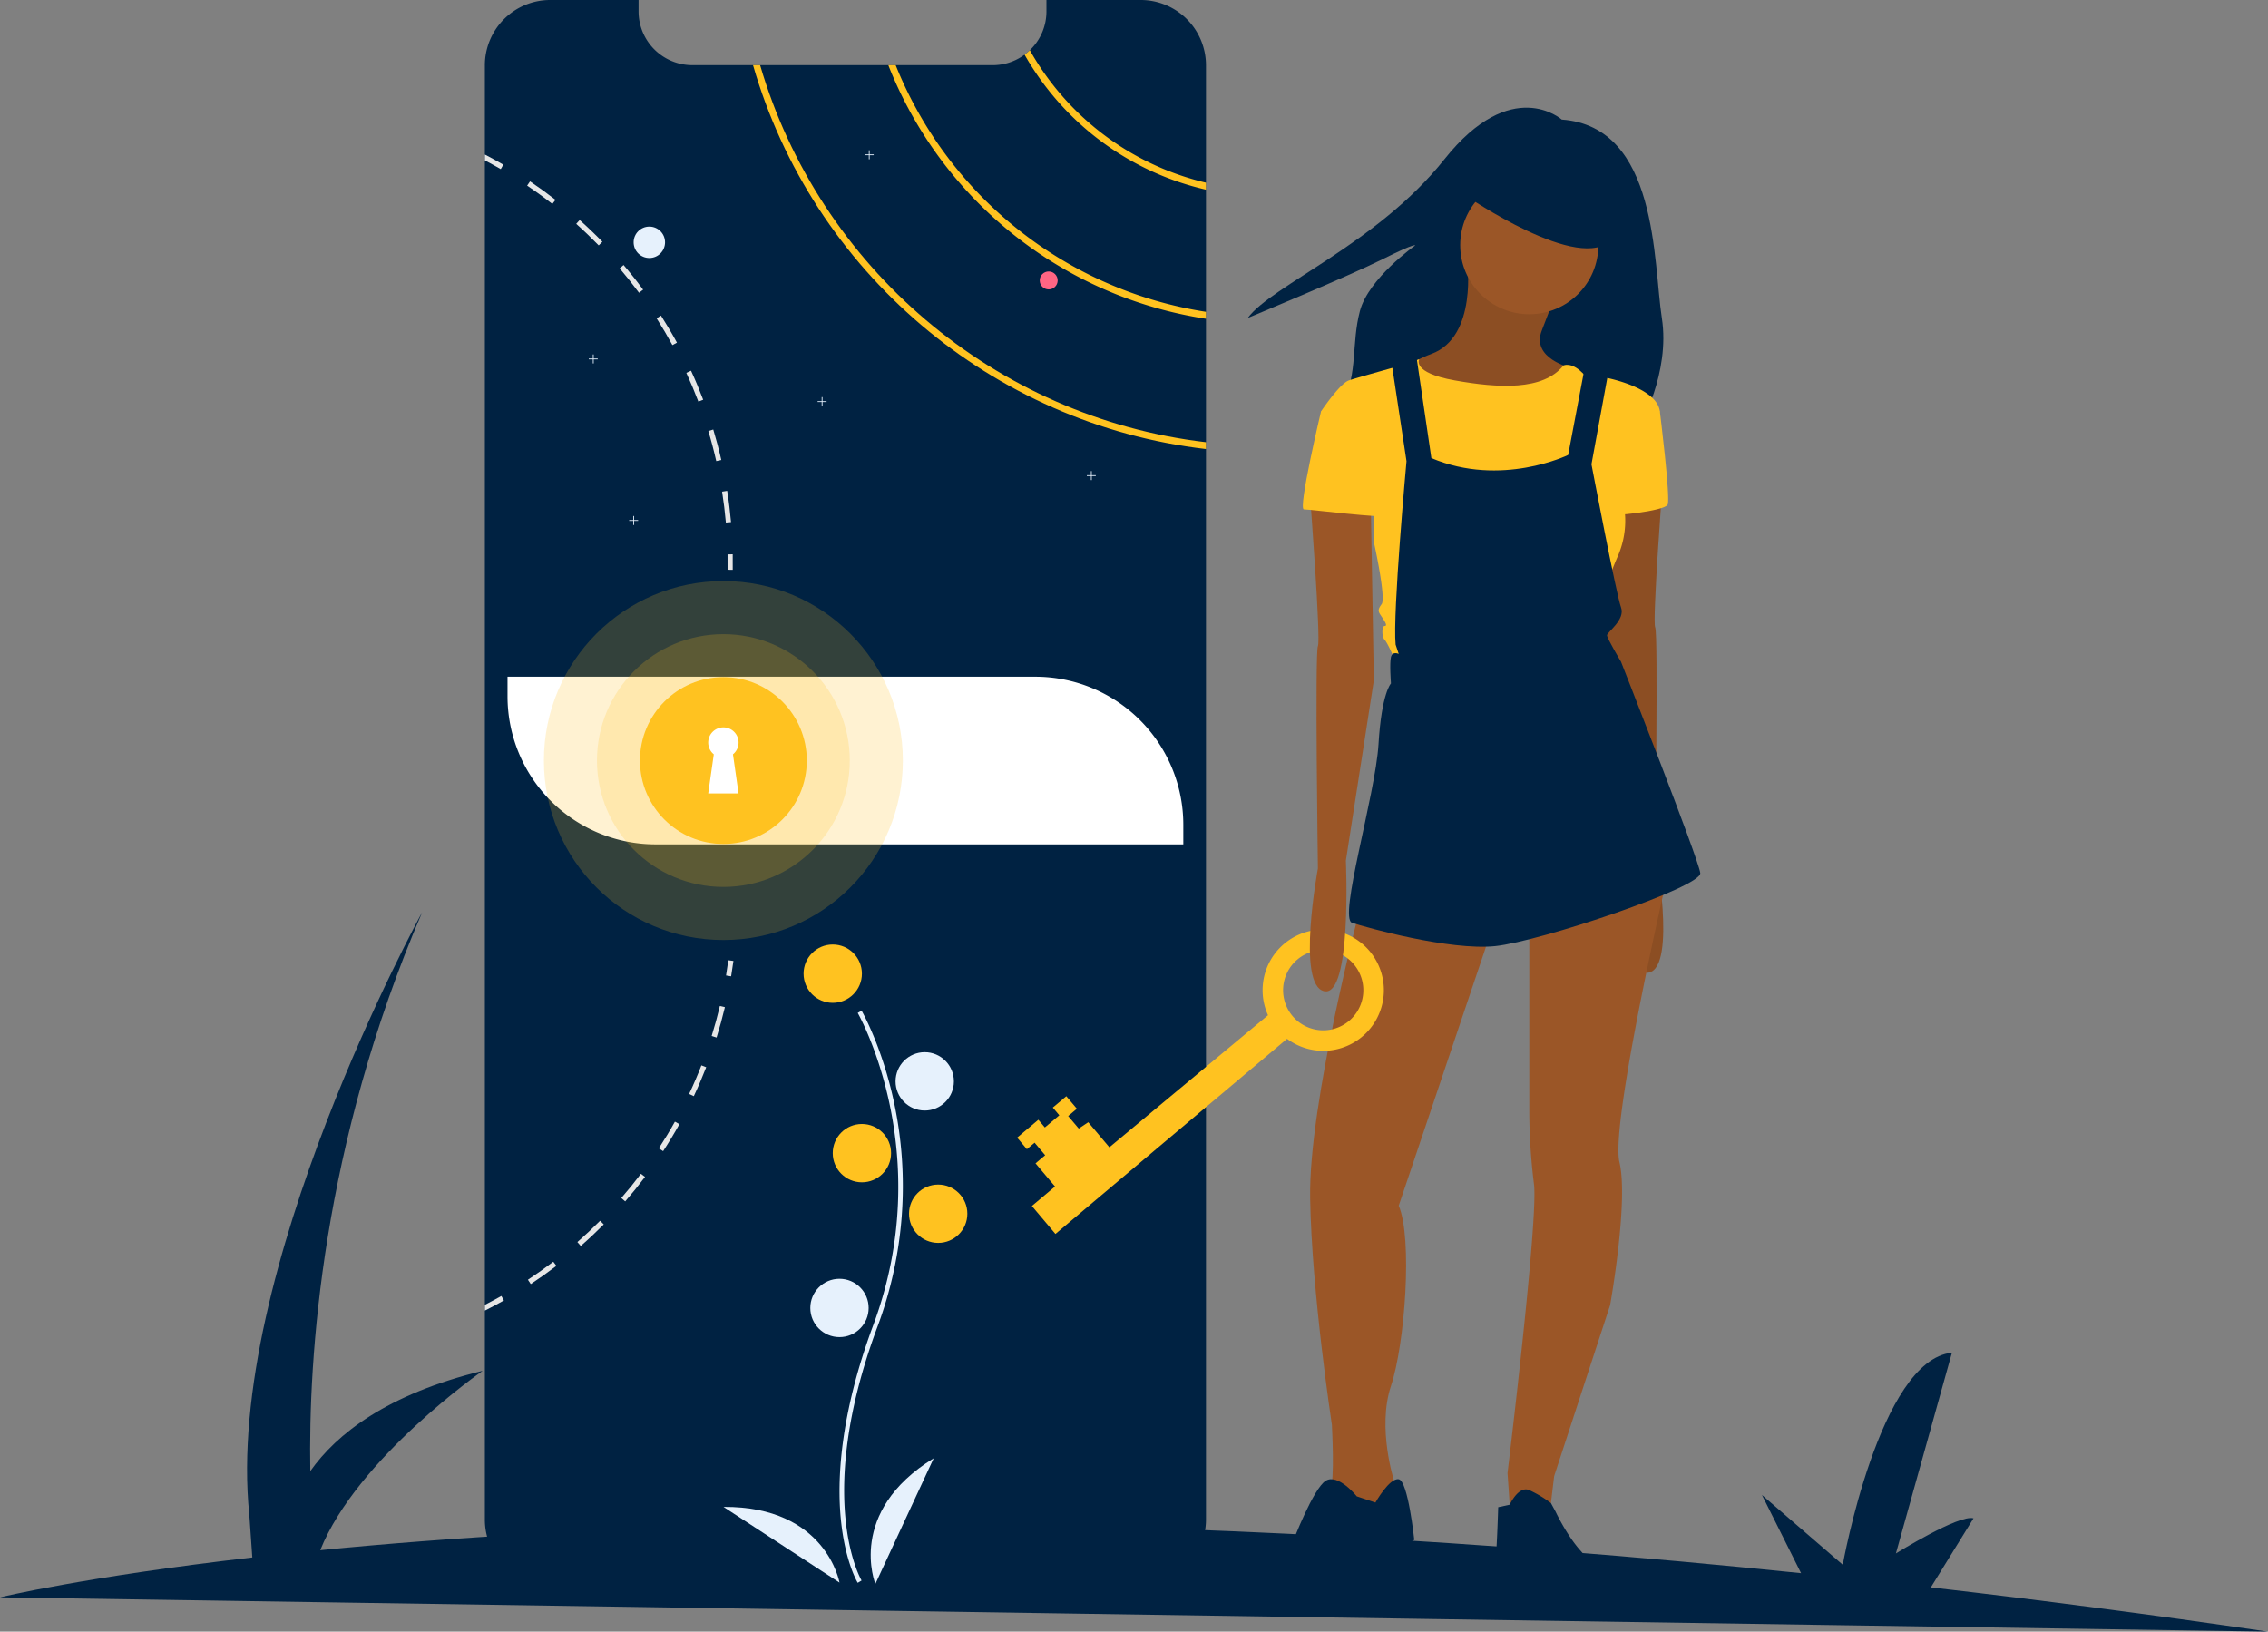 <svg xmlns="http://www.w3.org/2000/svg" id="eb1b09ad-1fe0-40ca-8096-34696e14e30a" data-name="Layer 1" width="1010.892" height="727.284" viewBox="0 0 1010.892 727.284" transform="matrix(1, 0, 0, 1, 0, 0)"><rect x="0" y="0" width="1010.892" height="727.284" fill="#808080" stroke="none"/><title>unlock</title><path d="M1105.446,813.642q-78.133-11.444-150.281-19.73l19.02-30.778c-6.412-1.894-34.585,15.651-34.585,15.651l24.967-89.48c-32.248,3.107-48.658,94.513-48.658,94.513L879.884,752.723l17.438,34.854c-147.212-15.195-274.351-21.165-381.29-21.853L532.311,739.381c-6.412-1.894-34.585,15.651-34.585,15.651l24.967-89.48c-32.248,3.107-48.658,94.513-48.658,94.513L438.011,728.969l18.469,36.916c-89.651,1.087-162.761,5.872-219.191,11.451,16.467-41.078,72.394-79.96,72.394-79.96-42.708,10.436-65.112,28.152-76.82,44.71-.895-50.818,5.126-145,49.855-249.095,0,0-88.296,160.409-77.048,268.408l1.344,19.175c-74.836,8.625-112.461,17.784-112.461,17.784Z" transform="translate(-94.554 -86.358)" fill="#002242"/><path d="M632.081,115.488v648.2a29.139,29.139,0,0,1-29.13,29.11h-263.15a29.079,29.079,0,0,1-29.13-29.11v-648.2a29.127,29.127,0,0,1,29.13-29.13h39.38v5.05a23.987,23.987,0,0,0,23.98,23.99h133.84a23.789,23.789,0,0,0,14.22-4.68,22.285,22.285,0,0,0,2.36-1.98,23.917,23.917,0,0,0,7.4-17.33v-5.05h41.97A29.121,29.121,0,0,1,632.081,115.488Z" transform="translate(-94.554 -86.358)" fill="#002242"/><circle cx="289.426" cy="108" r="7" fill="#e6f1fc"/><path d="M553.581,108.738a22.285,22.285,0,0,1-2.36,1.98,125.247,125.247,0,0,0,80.86,60.19v-3.12A122.299,122.299,0,0,1,553.581,108.738Z" transform="translate(-94.554 -86.358)" fill="#ffc220"/><path d="M493.771,115.398h-3.28a181.668,181.668,0,0,0,141.59,113.05v-3.1A178.55,178.55,0,0,1,493.771,115.398Z" transform="translate(-94.554 -86.358)" fill="#ffc220"/><path d="M433.351,115.398h-3.16c26.43,91.74,106.18,160.03,201.89,171.12v-3.05C538.031,272.428,459.651,205.438,433.351,115.398Z" transform="translate(-94.554 -86.358)" fill="#ffc220"/><polygon points="266.426 159.822 264.604 159.822 264.604 158 264.249 158 264.249 159.822 262.426 159.822 262.426 160.178 264.249 160.178 264.249 162 264.604 162 264.604 160.178 266.426 160.178 266.426 159.822" fill="#e6f1fc"/><polygon points="389.426 68.822 387.604 68.822 387.604 67 387.249 67 387.249 68.822 385.426 68.822 385.426 69.178 387.249 69.178 387.249 71 387.604 71 387.604 69.178 389.426 69.178 389.426 68.822" fill="#e6f1fc"/><polygon points="284.426 231.822 282.604 231.822 282.604 230 282.249 230 282.249 231.822 280.426 231.822 280.426 232.178 282.249 232.178 282.249 234 282.604 234 282.604 232.178 284.426 232.178 284.426 231.822" fill="#e6f1fc"/><polygon points="368.426 178.822 366.604 178.822 366.604 177 366.249 177 366.249 178.822 364.426 178.822 364.426 179.178 366.249 179.178 366.249 181 366.604 181 366.604 179.178 368.426 179.178 368.426 178.822" fill="#e6f1fc"/><polygon points="488.426 211.822 486.604 211.822 486.604 210 486.249 210 486.249 211.822 484.426 211.822 484.426 212.178 486.249 212.178 486.249 214 486.604 214 486.604 212.178 488.426 212.178 488.426 211.822" fill="#e6f1fc"/><circle cx="467.426" cy="125" r="4" fill="#ff6584"/><path d="M418.681,305.158l-2.27.35c.71,4.54,1.27,9.18,1.68,13.77l2.29-.2C419.971,314.428,419.401,309.748,418.681,305.158Z" transform="translate(-94.554 -86.358)" fill="#e6e6e6"/><path d="M412.471,277.818l-2.2.67c1.33,4.4,2.52,8.91,3.53,13.4l2.25-.51C415.021,286.838,413.811,282.278,412.471,277.818Z" transform="translate(-94.554 -86.358)" fill="#e6e6e6"/><path d="M402.561,251.598l-2.09.96c1.92,4.19,3.72,8.49,5.35,12.79l2.15-.81C406.321,260.188,404.511,255.828,402.561,251.598Z" transform="translate(-94.554 -86.358)" fill="#e6e6e6"/><path d="M389.161,227.018l-1.94,1.23c2.47,3.88,4.84,7.9,7.04,11.93l2.02-1.1C394.061,234.998,391.661,230.938,389.161,227.018Z" transform="translate(-94.554 -86.358)" fill="#e6e6e6"/><path d="M372.501,204.488l-1.75,1.49c2.98,3.5,5.88,7.16,8.62,10.86l1.84-1.37C378.451,211.728,375.521,208.028,372.501,204.488Z" transform="translate(-94.554 -86.358)" fill="#e6e6e6"/><path d="M352.921,184.428l-1.53,1.71c3.44,3.07,6.81,6.3,10.02,9.59l1.65-1.61C359.811,190.788,356.401,187.528,352.921,184.428Z" transform="translate(-94.554 -86.358)" fill="#e6e6e6"/><path d="M330.801,167.208l-1.29,1.9c3.82,2.57,7.6,5.31,11.23,8.14l1.42-1.81C338.481,172.578,334.661,169.808,330.801,167.208Z" transform="translate(-94.554 -86.358)" fill="#e6e6e6"/><path d="M310.671,155.248v2.6c2.39,1.25,4.76,2.56,7.08,3.9l1.15-1.99Q314.851,157.418,310.671,155.248Z" transform="translate(-94.554 -86.358)" fill="#e6e6e6"/><path d="M418.161,521.161c.373-2.236.714-4.519,1.015-6.785l2.279.302c-.304,2.292-.649,4.599-1.026,6.861Z" transform="translate(-94.554 -86.358)" fill="#e6e6e6"/><path d="M411.752,548.14l2.197.684c1.379-4.444,2.626-8.996,3.707-13.531l-2.239-.53C414.346,539.25,413.121,543.745,411.752,548.14Z" transform="translate(-94.554 -86.358)" fill="#e6e6e6"/><path d="M401.71,573.972l2.086.978c1.984-4.208,3.84-8.544,5.525-12.884l-2.146-.837C405.511,565.522,403.674,569.811,401.71,573.972Z" transform="translate(-94.554 -86.358)" fill="#e6e6e6"/><path d="M388.199,598.205l1.928,1.252c2.543-3.899,4.983-7.942,7.254-12.01l-2.005-1.125C393.135,590.345,390.715,594.341,388.199,598.205Z" transform="translate(-94.554 -86.358)" fill="#e6e6e6"/><path d="M371.482,620.344l1.743,1.51c3.059-3.528,6.025-7.198,8.836-10.91l-1.841-1.377C377.448,613.236,374.512,616.861,371.482,620.344Z" transform="translate(-94.554 -86.358)" fill="#e6e6e6"/><path d="M351.907,639.989l1.514,1.729c3.516-3.067,6.955-6.304,10.24-9.592l-1.626-1.629C358.787,633.751,355.378,636.943,351.907,639.989Z" transform="translate(-94.554 -86.358)" fill="#e6e6e6"/><path d="M329.855,656.78l1.27,1.924c3.883-2.564,7.739-5.296,11.438-8.112l-1.39-1.836C337.509,651.548,333.7,654.249,329.855,656.78Z" transform="translate(-94.554 -86.358)" fill="#e6e6e6"/><path d="M319.161,666.008c-2.78,1.57-5.62,3.09-8.49,4.53v-2.58c2.48-1.26,4.94-2.59,7.35-3.94Z" transform="translate(-94.554 -86.358)" fill="#e6e6e6"/><path d="M418.836,333.464l2.299-.042c.042,2.321.045,4.654.009,6.936l-2.298-.036C418.88,338.066,418.877,335.759,418.836,333.464Z" transform="translate(-94.554 -86.358)" fill="#e6e6e6"/><path d="M226.216,301.632H461.427a66,66,0,0,1,66,66v8.736a0,0,0,0,1,0,0H292.216a66,66,0,0,1-66-66v-8.736A0,0,0,0,1,226.216,301.632Z" fill="#fff"/><path d="M476.87,791.879c-.229-.375-5.641-9.41-7.517-28.172-1.721-17.213-.614-46.227,14.433-86.698,28.506-76.671-6.569-138.533-6.928-139.149l1.73-1.004c.091.156,9.142,15.929,14.488,41.044a179.061,179.061,0,0,1-7.416,99.807c-28.457,76.54-7.301,112.773-7.084,113.131Z" transform="translate(-94.554 -86.358)" fill="#e6f1fc"/><circle cx="371.17" cy="434" r="13" fill="#ffc220"/><circle cx="412.17" cy="482" r="13" fill="#e6f1fc"/><circle cx="384.17" cy="514" r="13" fill="#ffc220"/><circle cx="418.17" cy="541" r="13" fill="#ffc220"/><circle cx="374.17" cy="583" r="13" fill="#e6f1fc"/><path d="M484.724,792.358s-13-32,26-56Z" transform="translate(-94.554 -86.358)" fill="#e6f1fc"/><path d="M468.736,791.777s-5.916-34.029-51.709-33.738Z" transform="translate(-94.554 -86.358)" fill="#e6f1fc"/><circle cx="322.426" cy="339" r="80" fill="#ffc220" opacity="0.2"/><circle cx="322.426" cy="339" r="56.338" fill="#ffc220" opacity="0.2"/><circle cx="322.426" cy="339" r="37.183" fill="#ffc220"/><path d="M423.741,417.338a6.761,6.761,0,1,0-11.031,5.239l-2.49,17.429h13.521L421.251,422.577A6.746,6.746,0,0,0,423.741,417.338Z" transform="translate(-94.554 -86.358)" fill="#fff"/><path d="M790.661,139.658s-22.302-19.995-52.294,17.688-76.903,56.139-87.67,70.751c0,0,44.604-18.457,59.985-26.147s14.612-6.152,14.612-6.152-20.764,14.612-24.609,29.223-.769,26.916-7.69,41.528S825.268,276.546,825.268,276.546s13.843-23.84,9.997-48.449S833.727,142.734,790.661,139.658Z" transform="translate(-94.554 -86.358)" fill="#002242"/><path d="M748.479,202.56s4.85,33.947-15.934,41.567-13.163,18.013-13.163,18.013l31.176,15.241,33.254-10.392,11.085-16.627s-18.013-4.157-13.163-16.627,6.235-16.627,6.235-16.627Z" transform="translate(-94.554 -86.358)" fill="#9b5627"/><path d="M748.479,202.56s4.85,33.947-15.934,41.567-13.163,18.013-13.163,18.013l31.176,15.241,33.254-10.392,11.085-16.627s-18.013-4.157-13.163-16.627,6.235-16.627,6.235-16.627Z" transform="translate(-94.554 -86.358)" opacity="0.1" fill="#000000"/><path d="M835.77,299.551s-4.85,63.737-3.464,66.508,0,99.069,0,99.069,9.699,51.959-2.771,54.73-9.699-58.194-9.699-58.194L807.366,381.3l1.386-79.671Z" transform="translate(-94.554 -86.358)" fill="#9b5627"/><path d="M835.77,299.551s-4.85,63.737-3.464,66.508,0,99.069,0,99.069,9.699,51.959-2.771,54.73-9.699-58.194-9.699-58.194L807.366,381.3l1.386-79.671Z" transform="translate(-94.554 -86.358)" opacity="0.1" fill="#000000"/><path d="M700.676,491.454S677.814,578.053,678.507,620.313,688.206,721.46,688.206,721.46s1.386,25.633-.693,28.404S697.905,764.414,697.905,764.414l13.163-7.621,4.85-5.542V746.401s-7.621-23.555-1.386-42.26,9.699-65.815,3.464-80.364l42.953-127.474Z" transform="translate(-94.554 -86.358)" fill="#9b5627"/><path d="M699.291,753.329S690.977,742.937,685.435,746.401s-14.549,27.019-14.549,27.019-31.176,29.79-9.006,31.176,31.868-6.235,34.64-11.777S724.924,772.727,724.924,772.727s-2.771-26.326-6.928-27.019S707.604,756.1,707.604,756.1Z" transform="translate(-94.554 -86.358)" fill="#002242"/><path d="M776.19,496.996v85.906a265.616,265.616,0,0,0,2.078,31.176c2.078,15.241-11.777,128.859-11.777,128.859l1.386,20.091,17.32-1.386,2.078-17.32,24.94-76.207s8.313-46.417,4.157-63.737,21.477-128.166,21.477-128.166Z" transform="translate(-94.554 -86.358)" fill="#9b5627"/><path d="M762.335,758.178l5.131-1.115s3.875-8.584,8.725-6.505a52.3,52.3,0,0,1,9.643,5.778l2.134,3.921s4.85,10.392,11.085,17.32,13.163,22.169,2.771,23.555-24.248,2.078-28.404-1.386-1.386-9.006-5.542-10.392-7.621-5.542-6.928-6.928S762.335,758.178,762.335,758.178Z" transform="translate(-94.554 -86.358)" fill="#002242"/><circle cx="681.636" cy="109.274" r="30.79" fill="#9b5627"/><path d="M717.996,249.67l9.151-3.195s-3.609,5.966,15.789,9.43,39.487,4.69,48.494-6.661c0,0,3.465-1.652,8.314,3.197s7.621,3.464,7.621,3.464l-3.464,18.013-6.928,33.254L787.968,332.112l-25.633-5.542L734.623,306.479,724.231,279.46V254.519Z" transform="translate(-94.554 -86.358)" fill="#ffc220"/><path d="M802.516,259.369l6.928-4.85s23.555,4.157,24.94,15.241L816.372,304.4a39.437,39.437,0,0,1-.693,29.79c-6.928,15.934-6.235,19.398-6.235,19.398l-4.85,20.784-87.984,6.928s-3.464-8.313-4.85-9.699-1.386-6.235,0-6.235,0-2.078-1.386-4.157-2.078-2.771,0-5.542-3.464-27.712-3.464-27.712V300.936l-23.555-31.176s8.313-12.47,12.47-13.856,23.93-6.85,23.93-6.85l4.474,6.588,6.235,50.143,9.006,30.483,37.921-6.443,14.731-24.733,9.699-29.097Z" transform="translate(-94.554 -86.358)" fill="#ffc220"/><path d="M828.843,265.604l5.542,4.157s4.85,38.796,3.464,41.567-25.633,5.542-26.326,4.157S828.843,265.604,828.843,265.604Z" transform="translate(-94.554 -86.358)" fill="#ffc220"/><path d="M714.532,246.206l6.928,45.724s-6.235,67.894-4.85,81.749l1.386,4.157s-2.771-1.386-3.464,1.386,0,11.777,0,11.777-4.157,4.157-5.542,27.019-18.013,77.593-11.777,79.671,43.646,12.47,63.737,10.392,92.141-26.326,91.448-32.561-35.332-94.22-35.332-94.22S810.83,370.908,810.83,369.523s8.313-6.928,6.235-12.47-13.163-63.737-13.163-63.737l7.621-41.567L801.131,248.977l-7.621,40.182s-29.79,14.549-60.966,1.386l-6.928-47.11Z" transform="translate(-94.554 -86.358)" fill="#002242"/><path d="M747.864,173.535s51.267,35.332,65.122,19.398-24.248-29.79-24.248-29.79l-31.868-3.464Z" transform="translate(-94.554 -86.358)" fill="#002242"/><path d="M668.209,549.4a27.027,27.027,0,1,0-8.479-10.524L589.024,597.748l-9.415-11.174-4.23,2.829-4.707-5.587,3.868-3.259-4.707-5.587-6.017,5.069,2.897,3.438L560.267,588.91l-2.897-3.438-9.455,7.966,4.345,5.157,3.438-2.897,4.707,5.587-4.298,3.621,8.69,10.314-10.314,8.69,10.501,12.463Zm17.654-39.492A17.882,17.882,0,1,1,666.524,526.202,17.882,17.882,0,0,1,685.863,509.908Z" transform="translate(-94.554 -86.358)" fill="#ffc220"/><path d="M678.507,307.864s4.85,63.737,3.464,66.508,0,99.069,0,99.069-9.699,51.959,2.771,54.73,9.699-58.194,9.699-58.194l12.47-80.364-1.386-79.671Z" transform="translate(-94.554 -86.358)" fill="#9b5627"/><path d="M688.899,267.682l-5.542,2.078s-10.392,43.646-7.621,43.646,36.025,4.157,36.025,2.771-6.235-35.332-6.235-35.332Z" transform="translate(-94.554 -86.358)" fill="#ffc220"/></svg>